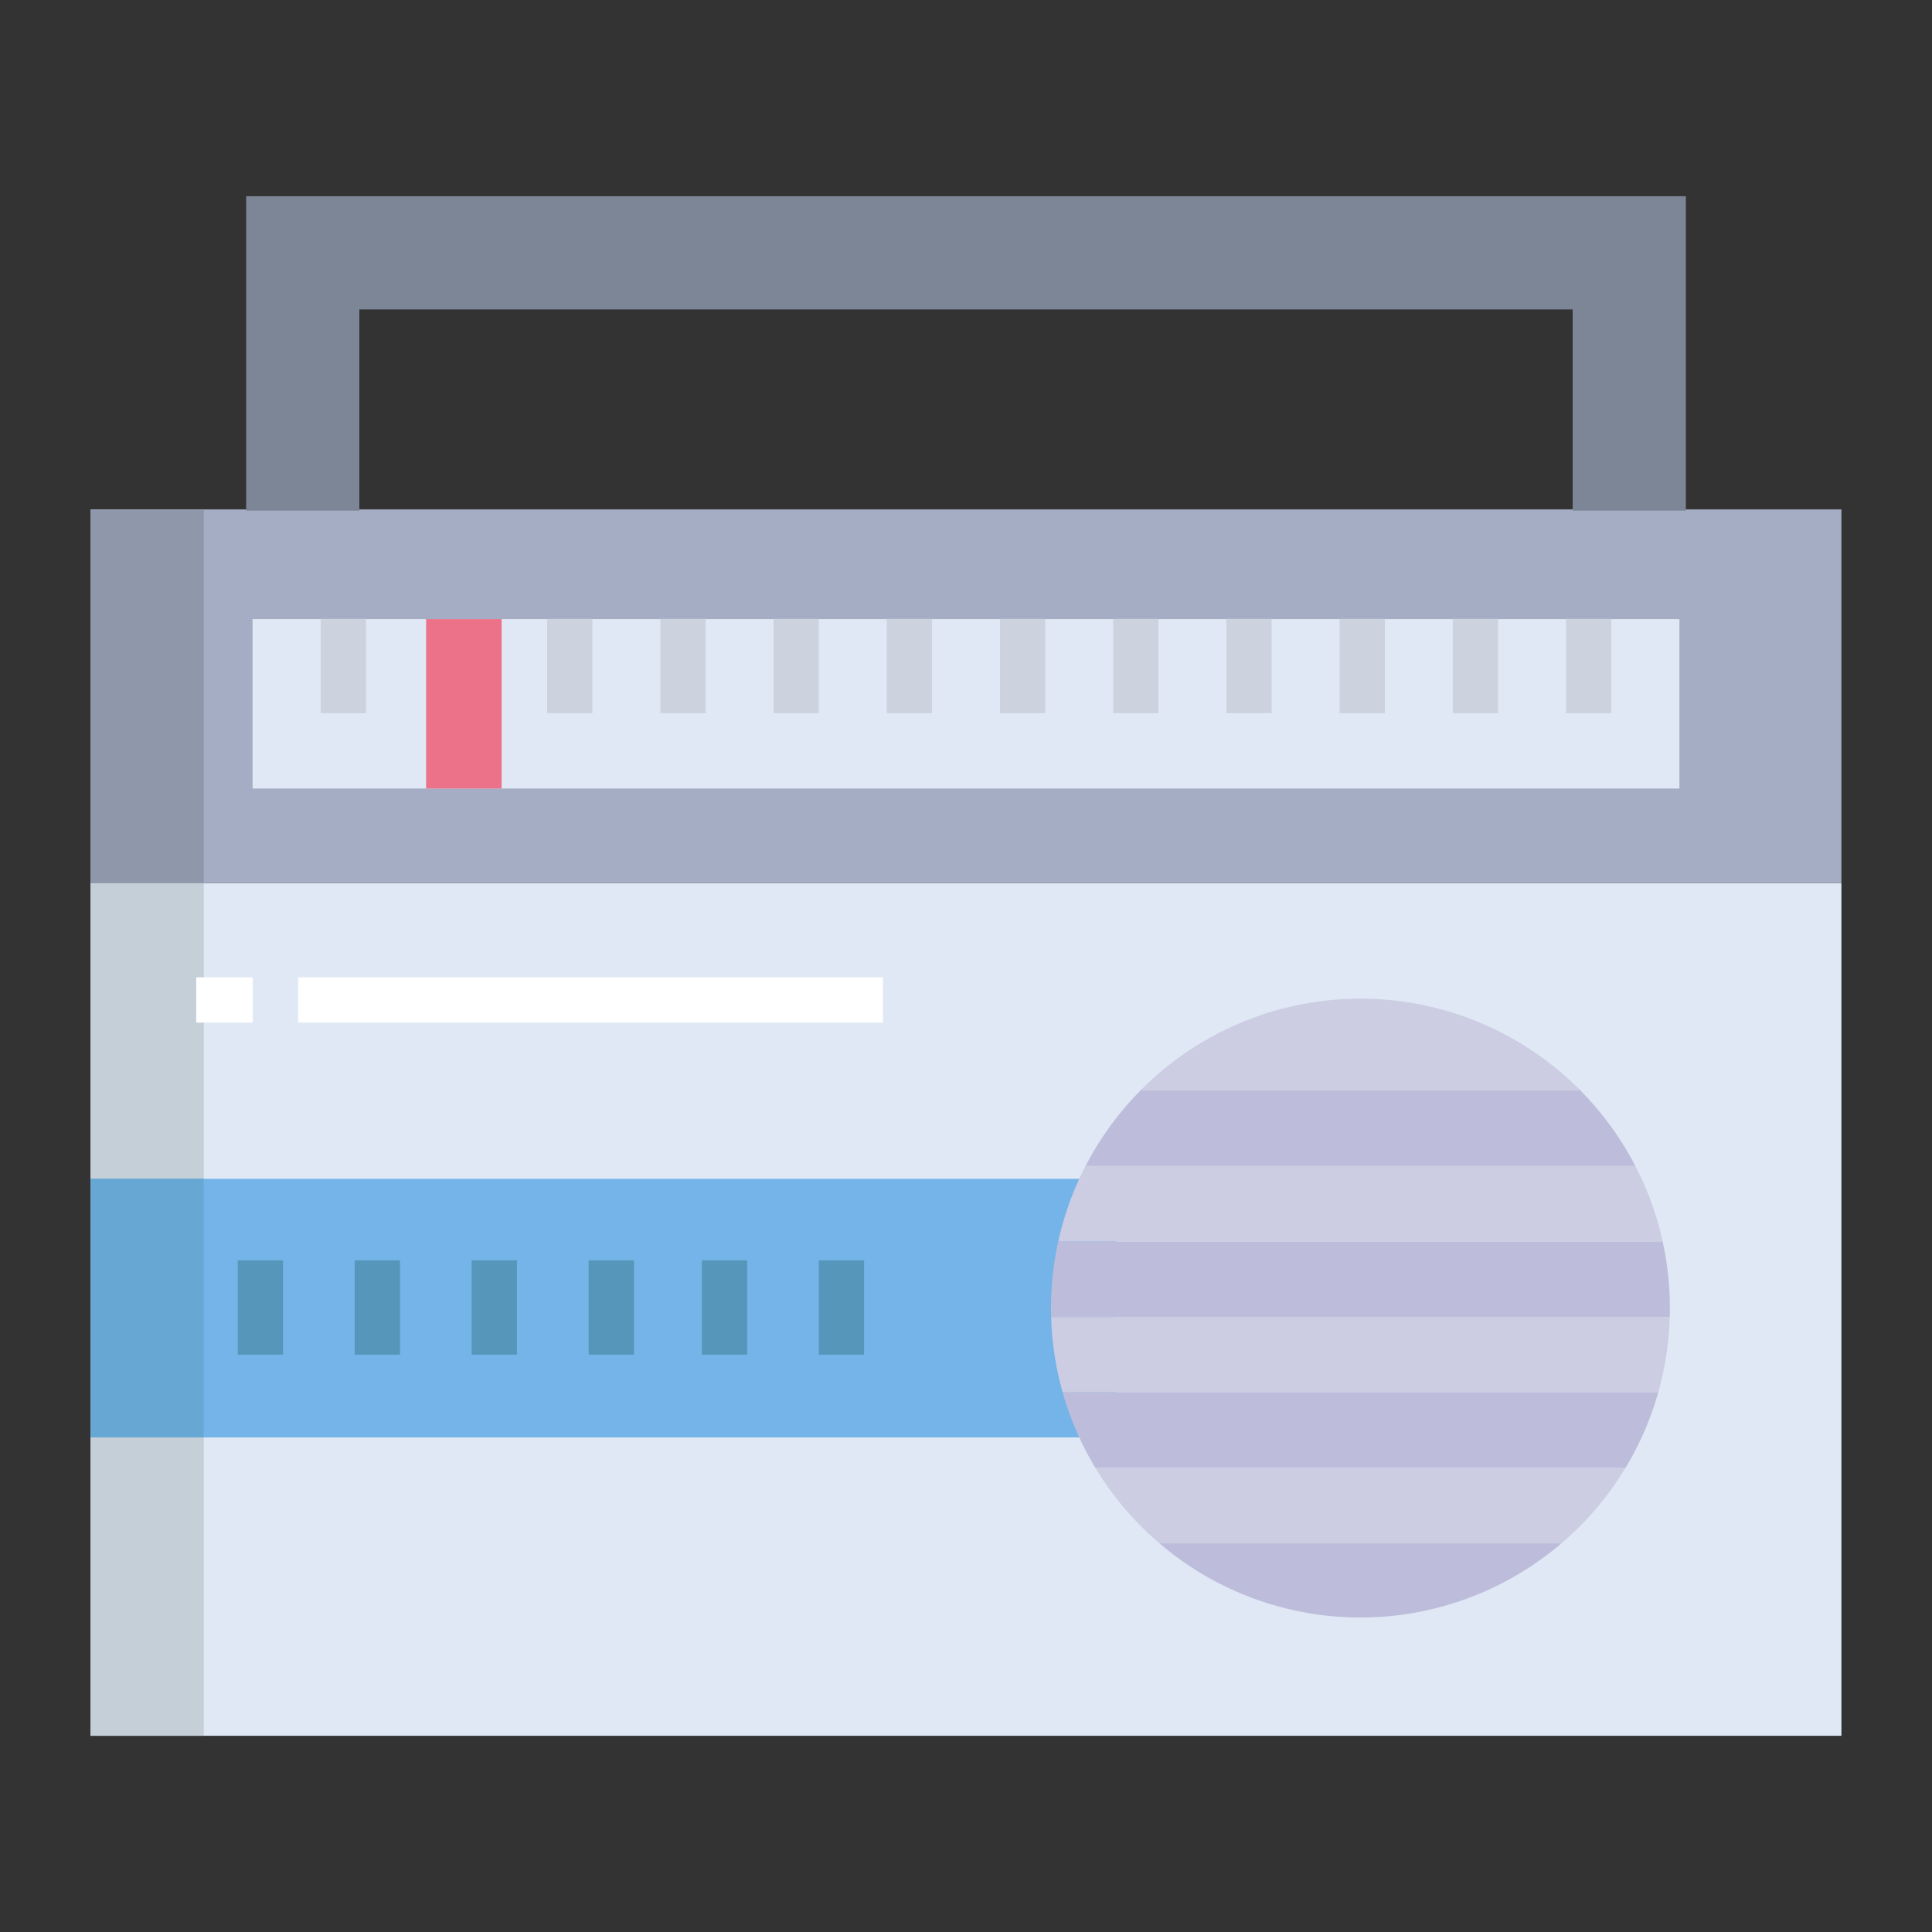 <svg id="Layer_1" height="512" viewBox="0 0 512 512" width="512" xmlns="http://www.w3.org/2000/svg" data-name="Layer 1"><rect x="0" y="0" width="512" height="512" fill="#333333" stroke="none"/><path d="m24 234h464v226h-464z" fill="#dfe8f4"/><path d="m24 234h30v226h-30z" fill="#c5cfd8"/><path d="m295.47 312.4h-271-.47v68.53h.47 271l.45-.21v-68.11z" fill="#74b4e8"/><g id="_Path_" data-name=" Path "><path d="m24 135v99h464v-99z" fill="#a5adc4"/></g><path d="m446.77 52v83.32h-30v-53.32h-321.54v53.32h-30v-83.32z" fill="#7d8696"/><path d="m66.93 164.06h378.14v44.91h-378.14z" fill="#dfe8f4"/><path d="m112.93 164.06h20v44.91h-20z" fill="#eb7288"/><path d="m442.53 346.66c0 .78-.01 1.56-.04 2.34h-163.49l-.43.02c-.03-.79-.04-1.57-.04-2.36a81.934 81.934 0 0 1 1.94-17.77l.53.11h159l.59-.13a82.117 82.117 0 0 1 1.94 17.79z" fill="#bdbddb"/><path d="m279 349h163.49a82 82 0 0 1 -3.04 20h-157.84a81.835 81.835 0 0 1 -3.04-19.98z" fill="#cccce2"/><path d="m440.59 328.87-.59.13h-159l-.53-.11a81.121 81.121 0 0 1 5.45-16.28c.57-1.27 1.18-2.51 1.83-3.74l.25.13h145l.3-.16a81.142 81.142 0 0 1 7.29 20.03z" fill="#cccce2"/><path d="m281.61 369h157.84a81.864 81.864 0 0 1 -8.68 20h-140.48a82.6 82.6 0 0 1 -4.37-8.28 81.208 81.208 0 0 1 -4.31-11.72z" fill="#bdbddb"/><path d="m433.3 308.84-.3.16h-145l-.25-.13a81.915 81.915 0 0 1 14.87-20.26l.38.39h115l.41-.42a81.99 81.99 0 0 1 14.89 20.26z" fill="#bdbddb"/><path d="m290.29 389h140.48a82.3 82.3 0 0 1 -16.98 20h-106.52a82.52 82.52 0 0 1 -16.98-20z" fill="#cccce2"/><path d="m418.41 288.58-.41.42h-115l-.38-.39a81.987 81.987 0 0 1 115.79-.03z" fill="#cccce2"/><path d="m307.27 409h106.52a81.972 81.972 0 0 1 -106.52 0z" fill="#bdbddb"/><path d="m24 135h30v99h-30z" fill="#8f97aa"/><path d="m24.47 312.4h-.47v68.53h.47 29.53v-68.53z" fill="#66a7d3"/><path d="m186 334h12v25h-12z" fill="#5696ba"/><path d="m156 334h12v25h-12z" fill="#5696ba"/><path d="m125 334h12v25h-12z" fill="#5696ba"/><path d="m94 334h12v25h-12z" fill="#5696ba"/><path d="m63 334h12v25h-12z" fill="#5696ba"/><path d="m217 334h12v25h-12z" fill="#5696ba"/><g fill="#ccd3df"><path d="m85 164h12v25h-12z"/><path d="m145 164h12v25h-12z"/><path d="m175 164h12v25h-12z"/><path d="m205 164h12v25h-12z"/><path d="m235 164h12v25h-12z"/><path d="m265 164h12v25h-12z"/><path d="m295 164h12v25h-12z"/><path d="m325 164h12v25h-12z"/><path d="m355 164h12v25h-12z"/><path d="m385 164h12v25h-12z"/><path d="m415 164h12v25h-12z"/></g><path d="m52 259h15v12h-15z" fill="#fff"/><path d="m79 259h155v12h-155z" fill="#fff"/></svg>